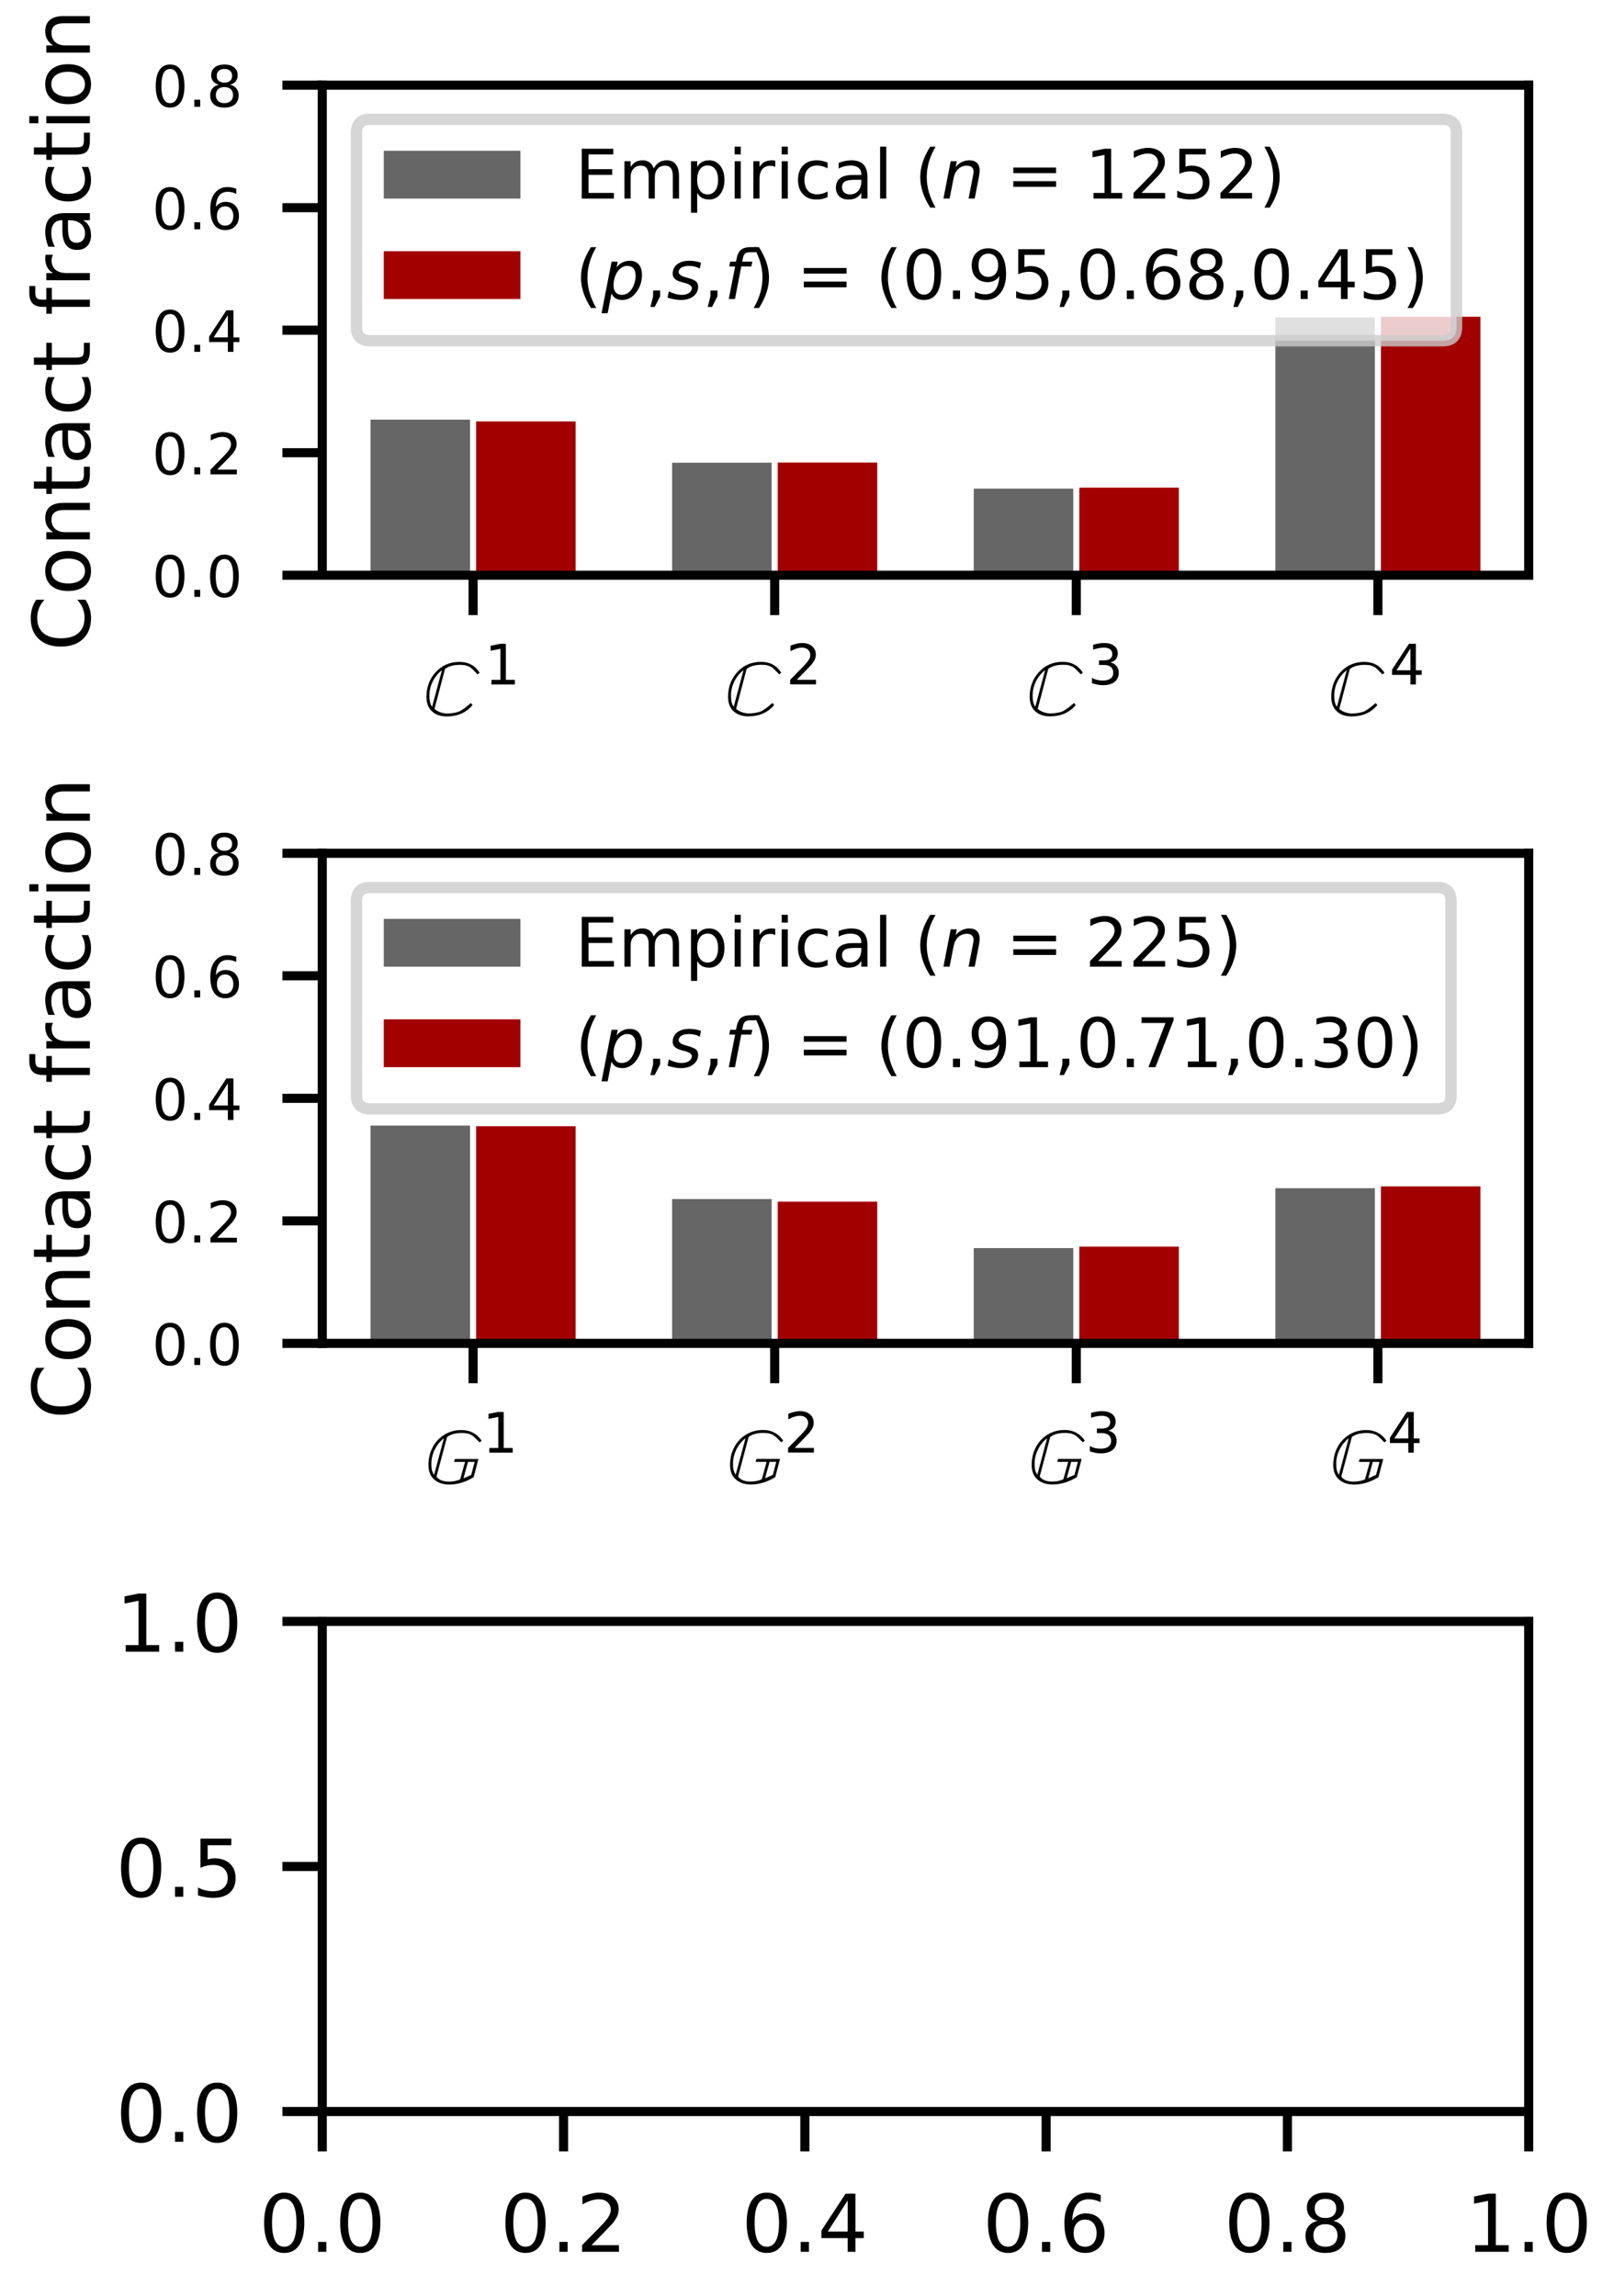 <?xml version="1.0" encoding="utf-8" standalone="no"?>
<!DOCTYPE svg PUBLIC "-//W3C//DTD SVG 1.1//EN"
  "http://www.w3.org/Graphics/SVG/1.1/DTD/svg11.dtd">
<!-- Created with matplotlib (https://matplotlib.org/) -->
<svg height="201.6pt" version="1.1" viewBox="0 0 141.732 201.6" width="141.732pt" xmlns="http://www.w3.org/2000/svg" xmlns:xlink="http://www.w3.org/1999/xlink">
 <defs>
  <style type="text/css">
*{stroke-linecap:butt;stroke-linejoin:round;}
  </style>
 </defs>
 <g id="figure_1">
  <g id="patch_1">
   <path d="M 0 201.6 
L 141.732 201.6 
L 141.732 0 
L 0 0 
z
" style="fill:#ffffff;"/>
  </g>
  <g id="axes_1">
   <g id="patch_2">
    <path d="M 28.3 50.509 
L 134.242 50.509 
L 134.242 7.477 
L 28.3 7.477 
z
" style="fill:#ffffff;"/>
   </g>
   <g id="matplotlib.axis_1">
    <g id="xtick_1">
     <g id="line2d_1">
      <defs>
       <path d="M 0 0 
L 0 3.5 
" id="m5fae16c621" style="stroke:#000000;stroke-width:0.8;"/>
      </defs>
      <g>
       <use style="stroke:#000000;stroke-width:0.8;" x="41.543" xlink:href="#m5fae16c621" y="50.509"/>
      </g>
     </g>
     <g id="text_1">
      <!-- $\mathbb{C}^1$ -->
      <defs>
       <path d="M 70.203 53 
L 67.703 50.906 
Q 66.797 51.797 64.797 53.891 
Q 62.797 56 62.047 56.703 
Q 61.297 57.406 59.688 58.797 
Q 58.094 60.203 56.938 60.641 
Q 55.797 61.094 53.938 61.797 
Q 52.094 62.5 50.047 62.703 
Q 48 62.906 45.406 62.906 
Q 33.594 62.906 26.797 57.703 
L 13.594 7.594 
Q 20.594 1.906 29.703 1.906 
Q 34 1.906 37.5 2.547 
Q 41 3.203 43.25 3.891 
Q 45.5 4.594 48.75 6.797 
Q 52 9 53.453 10.203 
Q 54.906 11.406 59.203 15 
L 61.297 12.406 
Q 49.406 -1.797 29.094 -1.797 
Q 17.297 -1.797 10.391 4.641 
Q 3.5 11.094 3.5 22.797 
Q 3.5 41.094 15.203 53.844 
Q 26.906 66.594 45 66.594 
Q 61.594 66.594 70.203 53 
z
M 10.594 10.297 
L 22.906 56.203 
Q 15.5 50.406 11.344 41.953 
Q 7.203 33.5 7.203 24.203 
Q 7.203 14.703 10.594 10.297 
z
" id="STIXGeneral-Italic-8450"/>
       <path d="M 12.406 8.297 
L 28.516 8.297 
L 28.516 63.922 
L 10.984 60.406 
L 10.984 69.391 
L 28.422 72.906 
L 38.281 72.906 
L 38.281 8.297 
L 54.391 8.297 
L 54.391 0 
L 12.406 0 
z
" id="DejaVuSans-49"/>
      </defs>
      <g transform="translate(37.203 62.828)scale(0.07 -0.07)">
       <use transform="translate(0 0.684)" xlink:href="#STIXGeneral-Italic-8450"/>
       <use transform="translate(76.333 38.966)scale(0.7)" xlink:href="#DejaVuSans-49"/>
      </g>
     </g>
    </g>
    <g id="xtick_2">
     <g id="line2d_2">
      <g>
       <use style="stroke:#000000;stroke-width:0.8;" x="68.028" xlink:href="#m5fae16c621" y="50.509"/>
      </g>
     </g>
     <g id="text_2">
      <!-- $\mathbb{C}^2$ -->
      <defs>
       <path d="M 19.188 8.297 
L 53.609 8.297 
L 53.609 0 
L 7.328 0 
L 7.328 8.297 
Q 12.938 14.109 22.625 23.891 
Q 32.328 33.688 34.812 36.531 
Q 39.547 41.844 41.422 45.531 
Q 43.312 49.219 43.312 52.781 
Q 43.312 58.594 39.234 62.25 
Q 35.156 65.922 28.609 65.922 
Q 23.969 65.922 18.812 64.312 
Q 13.672 62.703 7.812 59.422 
L 7.812 69.391 
Q 13.766 71.781 18.938 73 
Q 24.125 74.219 28.422 74.219 
Q 39.75 74.219 46.484 68.547 
Q 53.219 62.891 53.219 53.422 
Q 53.219 48.922 51.531 44.891 
Q 49.859 40.875 45.406 35.406 
Q 44.188 33.984 37.641 27.219 
Q 31.109 20.453 19.188 8.297 
z
" id="DejaVuSans-50"/>
      </defs>
      <g transform="translate(63.688 62.828)scale(0.07 -0.07)">
       <use transform="translate(0 0.766)" xlink:href="#STIXGeneral-Italic-8450"/>
       <use transform="translate(76.333 39.047)scale(0.7)" xlink:href="#DejaVuSans-50"/>
      </g>
     </g>
    </g>
    <g id="xtick_3">
     <g id="line2d_3">
      <g>
       <use style="stroke:#000000;stroke-width:0.8;" x="94.514" xlink:href="#m5fae16c621" y="50.509"/>
      </g>
     </g>
     <g id="text_3">
      <!-- $\mathbb{C}^3$ -->
      <defs>
       <path d="M 40.578 39.312 
Q 47.656 37.797 51.625 33 
Q 55.609 28.219 55.609 21.188 
Q 55.609 10.406 48.188 4.484 
Q 40.766 -1.422 27.094 -1.422 
Q 22.516 -1.422 17.656 -0.516 
Q 12.797 0.391 7.625 2.203 
L 7.625 11.719 
Q 11.719 9.328 16.594 8.109 
Q 21.484 6.891 26.812 6.891 
Q 36.078 6.891 40.938 10.547 
Q 45.797 14.203 45.797 21.188 
Q 45.797 27.641 41.281 31.266 
Q 36.766 34.906 28.719 34.906 
L 20.219 34.906 
L 20.219 43.016 
L 29.109 43.016 
Q 36.375 43.016 40.234 45.922 
Q 44.094 48.828 44.094 54.297 
Q 44.094 59.906 40.109 62.906 
Q 36.141 65.922 28.719 65.922 
Q 24.656 65.922 20.016 65.031 
Q 15.375 64.156 9.812 62.312 
L 9.812 71.094 
Q 15.438 72.656 20.344 73.438 
Q 25.25 74.219 29.594 74.219 
Q 40.828 74.219 47.359 69.109 
Q 53.906 64.016 53.906 55.328 
Q 53.906 49.266 50.438 45.094 
Q 46.969 40.922 40.578 39.312 
z
" id="DejaVuSans-51"/>
      </defs>
      <g transform="translate(90.174 62.828)scale(0.07 -0.07)">
       <use transform="translate(0 0.766)" xlink:href="#STIXGeneral-Italic-8450"/>
       <use transform="translate(76.333 39.047)scale(0.7)" xlink:href="#DejaVuSans-51"/>
      </g>
     </g>
    </g>
    <g id="xtick_4">
     <g id="line2d_4">
      <g>
       <use style="stroke:#000000;stroke-width:0.8;" x="120.999" xlink:href="#m5fae16c621" y="50.509"/>
      </g>
     </g>
     <g id="text_4">
      <!-- $\mathbb{C}^4$ -->
      <defs>
       <path d="M 37.797 64.312 
L 12.891 25.391 
L 37.797 25.391 
z
M 35.203 72.906 
L 47.609 72.906 
L 47.609 25.391 
L 58.016 25.391 
L 58.016 17.188 
L 47.609 17.188 
L 47.609 0 
L 37.797 0 
L 37.797 17.188 
L 4.891 17.188 
L 4.891 26.703 
z
" id="DejaVuSans-52"/>
      </defs>
      <g transform="translate(116.659 62.828)scale(0.07 -0.07)">
       <use transform="translate(0 0.684)" xlink:href="#STIXGeneral-Italic-8450"/>
       <use transform="translate(76.333 38.966)scale(0.7)" xlink:href="#DejaVuSans-52"/>
      </g>
     </g>
    </g>
   </g>
   <g id="matplotlib.axis_2">
    <g id="ytick_1">
     <g id="line2d_5">
      <defs>
       <path d="M 0 0 
L -3.5 0 
" id="mfb6596d9f8" style="stroke:#000000;stroke-width:0.8;"/>
      </defs>
      <g>
       <use style="stroke:#000000;stroke-width:0.8;" x="28.3" xlink:href="#mfb6596d9f8" y="50.509"/>
      </g>
     </g>
     <g id="text_5">
      <!-- 0.0 -->
      <defs>
       <path d="M 31.781 66.406 
Q 24.172 66.406 20.328 58.906 
Q 16.5 51.422 16.5 36.375 
Q 16.5 21.391 20.328 13.891 
Q 24.172 6.391 31.781 6.391 
Q 39.453 6.391 43.281 13.891 
Q 47.125 21.391 47.125 36.375 
Q 47.125 51.422 43.281 58.906 
Q 39.453 66.406 31.781 66.406 
z
M 31.781 74.219 
Q 44.047 74.219 50.516 64.516 
Q 56.984 54.828 56.984 36.375 
Q 56.984 17.969 50.516 8.266 
Q 44.047 -1.422 31.781 -1.422 
Q 19.531 -1.422 13.062 8.266 
Q 6.594 17.969 6.594 36.375 
Q 6.594 54.828 13.062 64.516 
Q 19.531 74.219 31.781 74.219 
z
" id="DejaVuSans-48"/>
       <path d="M 10.688 12.406 
L 21 12.406 
L 21 0 
L 10.688 0 
z
" id="DejaVuSans-46"/>
      </defs>
      <g transform="translate(13.348 52.409)scale(0.05 -0.05)">
       <use xlink:href="#DejaVuSans-48"/>
       <use x="63.623" xlink:href="#DejaVuSans-46"/>
       <use x="95.41" xlink:href="#DejaVuSans-48"/>
      </g>
     </g>
    </g>
    <g id="ytick_2">
     <g id="line2d_6">
      <g>
       <use style="stroke:#000000;stroke-width:0.8;" x="28.3" xlink:href="#mfb6596d9f8" y="39.751"/>
      </g>
     </g>
     <g id="text_6">
      <!-- 0.2 -->
      <g transform="translate(13.348 41.651)scale(0.05 -0.05)">
       <use xlink:href="#DejaVuSans-48"/>
       <use x="63.623" xlink:href="#DejaVuSans-46"/>
       <use x="95.41" xlink:href="#DejaVuSans-50"/>
      </g>
     </g>
    </g>
    <g id="ytick_3">
     <g id="line2d_7">
      <g>
       <use style="stroke:#000000;stroke-width:0.8;" x="28.3" xlink:href="#mfb6596d9f8" y="28.993"/>
      </g>
     </g>
     <g id="text_7">
      <!-- 0.4 -->
      <g transform="translate(13.348 30.893)scale(0.05 -0.05)">
       <use xlink:href="#DejaVuSans-48"/>
       <use x="63.623" xlink:href="#DejaVuSans-46"/>
       <use x="95.41" xlink:href="#DejaVuSans-52"/>
      </g>
     </g>
    </g>
    <g id="ytick_4">
     <g id="line2d_8">
      <g>
       <use style="stroke:#000000;stroke-width:0.8;" x="28.3" xlink:href="#mfb6596d9f8" y="18.235"/>
      </g>
     </g>
     <g id="text_8">
      <!-- 0.6 -->
      <defs>
       <path d="M 33.016 40.375 
Q 26.375 40.375 22.484 35.828 
Q 18.609 31.297 18.609 23.391 
Q 18.609 15.531 22.484 10.953 
Q 26.375 6.391 33.016 6.391 
Q 39.656 6.391 43.531 10.953 
Q 47.406 15.531 47.406 23.391 
Q 47.406 31.297 43.531 35.828 
Q 39.656 40.375 33.016 40.375 
z
M 52.594 71.297 
L 52.594 62.312 
Q 48.875 64.062 45.094 64.984 
Q 41.312 65.922 37.594 65.922 
Q 27.828 65.922 22.672 59.328 
Q 17.531 52.734 16.797 39.406 
Q 19.672 43.656 24.016 45.922 
Q 28.375 48.188 33.594 48.188 
Q 44.578 48.188 50.953 41.516 
Q 57.328 34.859 57.328 23.391 
Q 57.328 12.156 50.688 5.359 
Q 44.047 -1.422 33.016 -1.422 
Q 20.359 -1.422 13.672 8.266 
Q 6.984 17.969 6.984 36.375 
Q 6.984 53.656 15.188 63.938 
Q 23.391 74.219 37.203 74.219 
Q 40.922 74.219 44.703 73.484 
Q 48.484 72.75 52.594 71.297 
z
" id="DejaVuSans-54"/>
      </defs>
      <g transform="translate(13.348 20.135)scale(0.05 -0.05)">
       <use xlink:href="#DejaVuSans-48"/>
       <use x="63.623" xlink:href="#DejaVuSans-46"/>
       <use x="95.41" xlink:href="#DejaVuSans-54"/>
      </g>
     </g>
    </g>
    <g id="ytick_5">
     <g id="line2d_9">
      <g>
       <use style="stroke:#000000;stroke-width:0.8;" x="28.3" xlink:href="#mfb6596d9f8" y="7.477"/>
      </g>
     </g>
     <g id="text_9">
      <!-- 0.8 -->
      <defs>
       <path d="M 31.781 34.625 
Q 24.75 34.625 20.719 30.859 
Q 16.703 27.094 16.703 20.516 
Q 16.703 13.922 20.719 10.156 
Q 24.75 6.391 31.781 6.391 
Q 38.812 6.391 42.859 10.172 
Q 46.922 13.969 46.922 20.516 
Q 46.922 27.094 42.891 30.859 
Q 38.875 34.625 31.781 34.625 
z
M 21.922 38.812 
Q 15.578 40.375 12.031 44.719 
Q 8.5 49.078 8.5 55.328 
Q 8.5 64.062 14.719 69.141 
Q 20.953 74.219 31.781 74.219 
Q 42.672 74.219 48.875 69.141 
Q 55.078 64.062 55.078 55.328 
Q 55.078 49.078 51.531 44.719 
Q 48 40.375 41.703 38.812 
Q 48.828 37.156 52.797 32.312 
Q 56.781 27.484 56.781 20.516 
Q 56.781 9.906 50.312 4.234 
Q 43.844 -1.422 31.781 -1.422 
Q 19.734 -1.422 13.25 4.234 
Q 6.781 9.906 6.781 20.516 
Q 6.781 27.484 10.781 32.312 
Q 14.797 37.156 21.922 38.812 
z
M 18.312 54.391 
Q 18.312 48.734 21.844 45.562 
Q 25.391 42.391 31.781 42.391 
Q 38.141 42.391 41.719 45.562 
Q 45.312 48.734 45.312 54.391 
Q 45.312 60.062 41.719 63.234 
Q 38.141 66.406 31.781 66.406 
Q 25.391 66.406 21.844 63.234 
Q 18.312 60.062 18.312 54.391 
z
" id="DejaVuSans-56"/>
      </defs>
      <g transform="translate(13.348 9.376)scale(0.05 -0.05)">
       <use xlink:href="#DejaVuSans-48"/>
       <use x="63.623" xlink:href="#DejaVuSans-46"/>
       <use x="95.41" xlink:href="#DejaVuSans-56"/>
      </g>
     </g>
    </g>
    <g id="text_10">
     <!-- Contact fraction -->
     <defs>
      <path d="M 64.406 67.281 
L 64.406 56.891 
Q 59.422 61.531 53.781 63.812 
Q 48.141 66.109 41.797 66.109 
Q 29.297 66.109 22.656 58.469 
Q 16.016 50.828 16.016 36.375 
Q 16.016 21.969 22.656 14.328 
Q 29.297 6.688 41.797 6.688 
Q 48.141 6.688 53.781 8.984 
Q 59.422 11.281 64.406 15.922 
L 64.406 5.609 
Q 59.234 2.094 53.438 0.328 
Q 47.656 -1.422 41.219 -1.422 
Q 24.656 -1.422 15.125 8.703 
Q 5.609 18.844 5.609 36.375 
Q 5.609 53.953 15.125 64.078 
Q 24.656 74.219 41.219 74.219 
Q 47.75 74.219 53.531 72.484 
Q 59.328 70.75 64.406 67.281 
z
" id="DejaVuSans-67"/>
      <path d="M 30.609 48.391 
Q 23.391 48.391 19.188 42.75 
Q 14.984 37.109 14.984 27.297 
Q 14.984 17.484 19.156 11.844 
Q 23.344 6.203 30.609 6.203 
Q 37.797 6.203 41.984 11.859 
Q 46.188 17.531 46.188 27.297 
Q 46.188 37.016 41.984 42.703 
Q 37.797 48.391 30.609 48.391 
z
M 30.609 56 
Q 42.328 56 49.016 48.375 
Q 55.719 40.766 55.719 27.297 
Q 55.719 13.875 49.016 6.219 
Q 42.328 -1.422 30.609 -1.422 
Q 18.844 -1.422 12.172 6.219 
Q 5.516 13.875 5.516 27.297 
Q 5.516 40.766 12.172 48.375 
Q 18.844 56 30.609 56 
z
" id="DejaVuSans-111"/>
      <path d="M 54.891 33.016 
L 54.891 0 
L 45.906 0 
L 45.906 32.719 
Q 45.906 40.484 42.875 44.328 
Q 39.844 48.188 33.797 48.188 
Q 26.516 48.188 22.312 43.547 
Q 18.109 38.922 18.109 30.906 
L 18.109 0 
L 9.078 0 
L 9.078 54.688 
L 18.109 54.688 
L 18.109 46.188 
Q 21.344 51.125 25.703 53.562 
Q 30.078 56 35.797 56 
Q 45.219 56 50.047 50.172 
Q 54.891 44.344 54.891 33.016 
z
" id="DejaVuSans-110"/>
      <path d="M 18.312 70.219 
L 18.312 54.688 
L 36.812 54.688 
L 36.812 47.703 
L 18.312 47.703 
L 18.312 18.016 
Q 18.312 11.328 20.141 9.422 
Q 21.969 7.516 27.594 7.516 
L 36.812 7.516 
L 36.812 0 
L 27.594 0 
Q 17.188 0 13.234 3.875 
Q 9.281 7.766 9.281 18.016 
L 9.281 47.703 
L 2.688 47.703 
L 2.688 54.688 
L 9.281 54.688 
L 9.281 70.219 
z
" id="DejaVuSans-116"/>
      <path d="M 34.281 27.484 
Q 23.391 27.484 19.188 25 
Q 14.984 22.516 14.984 16.5 
Q 14.984 11.719 18.141 8.906 
Q 21.297 6.109 26.703 6.109 
Q 34.188 6.109 38.703 11.406 
Q 43.219 16.703 43.219 25.484 
L 43.219 27.484 
z
M 52.203 31.203 
L 52.203 0 
L 43.219 0 
L 43.219 8.297 
Q 40.141 3.328 35.547 0.953 
Q 30.953 -1.422 24.312 -1.422 
Q 15.922 -1.422 10.953 3.297 
Q 6 8.016 6 15.922 
Q 6 25.141 12.172 29.828 
Q 18.359 34.516 30.609 34.516 
L 43.219 34.516 
L 43.219 35.406 
Q 43.219 41.609 39.141 45 
Q 35.062 48.391 27.688 48.391 
Q 23 48.391 18.547 47.266 
Q 14.109 46.141 10.016 43.891 
L 10.016 52.203 
Q 14.938 54.109 19.578 55.047 
Q 24.219 56 28.609 56 
Q 40.484 56 46.344 49.844 
Q 52.203 43.703 52.203 31.203 
z
" id="DejaVuSans-97"/>
      <path d="M 48.781 52.594 
L 48.781 44.188 
Q 44.969 46.297 41.141 47.344 
Q 37.312 48.391 33.406 48.391 
Q 24.656 48.391 19.812 42.844 
Q 14.984 37.312 14.984 27.297 
Q 14.984 17.281 19.812 11.734 
Q 24.656 6.203 33.406 6.203 
Q 37.312 6.203 41.141 7.25 
Q 44.969 8.297 48.781 10.406 
L 48.781 2.094 
Q 45.016 0.344 40.984 -0.531 
Q 36.969 -1.422 32.422 -1.422 
Q 20.062 -1.422 12.781 6.344 
Q 5.516 14.109 5.516 27.297 
Q 5.516 40.672 12.859 48.328 
Q 20.219 56 33.016 56 
Q 37.156 56 41.109 55.141 
Q 45.062 54.297 48.781 52.594 
z
" id="DejaVuSans-99"/>
      <path id="DejaVuSans-32"/>
      <path d="M 37.109 75.984 
L 37.109 68.5 
L 28.516 68.5 
Q 23.688 68.5 21.797 66.547 
Q 19.922 64.594 19.922 59.516 
L 19.922 54.688 
L 34.719 54.688 
L 34.719 47.703 
L 19.922 47.703 
L 19.922 0 
L 10.891 0 
L 10.891 47.703 
L 2.297 47.703 
L 2.297 54.688 
L 10.891 54.688 
L 10.891 58.5 
Q 10.891 67.625 15.141 71.797 
Q 19.391 75.984 28.609 75.984 
z
" id="DejaVuSans-102"/>
      <path d="M 41.109 46.297 
Q 39.594 47.172 37.812 47.578 
Q 36.031 48 33.891 48 
Q 26.266 48 22.188 43.047 
Q 18.109 38.094 18.109 28.812 
L 18.109 0 
L 9.078 0 
L 9.078 54.688 
L 18.109 54.688 
L 18.109 46.188 
Q 20.953 51.172 25.484 53.578 
Q 30.031 56 36.531 56 
Q 37.453 56 38.578 55.875 
Q 39.703 55.766 41.062 55.516 
z
" id="DejaVuSans-114"/>
      <path d="M 9.422 54.688 
L 18.406 54.688 
L 18.406 0 
L 9.422 0 
z
M 9.422 75.984 
L 18.406 75.984 
L 18.406 64.594 
L 9.422 64.594 
z
" id="DejaVuSans-105"/>
     </defs>
     <g transform="translate(7.893 57.167)rotate(-90)scale(0.07 -0.07)">
      <use xlink:href="#DejaVuSans-67"/>
      <use x="69.824" xlink:href="#DejaVuSans-111"/>
      <use x="131.006" xlink:href="#DejaVuSans-110"/>
      <use x="194.385" xlink:href="#DejaVuSans-116"/>
      <use x="233.594" xlink:href="#DejaVuSans-97"/>
      <use x="294.873" xlink:href="#DejaVuSans-99"/>
      <use x="349.854" xlink:href="#DejaVuSans-116"/>
      <use x="389.062" xlink:href="#DejaVuSans-32"/>
      <use x="420.85" xlink:href="#DejaVuSans-102"/>
      <use x="456.055" xlink:href="#DejaVuSans-114"/>
      <use x="497.168" xlink:href="#DejaVuSans-97"/>
      <use x="558.447" xlink:href="#DejaVuSans-99"/>
      <use x="613.428" xlink:href="#DejaVuSans-116"/>
      <use x="652.637" xlink:href="#DejaVuSans-105"/>
      <use x="680.42" xlink:href="#DejaVuSans-111"/>
      <use x="741.602" xlink:href="#DejaVuSans-110"/>
     </g>
    </g>
   </g>
   <g id="patch_3">
    <path clip-path="url(#p9fdae0ebe8)" d="M 32.538 50.509 
L 41.278 50.509 
L 41.278 36.847 
L 32.538 36.847 
z
" style="fill:#666666;"/>
   </g>
   <g id="patch_4">
    <path clip-path="url(#p9fdae0ebe8)" d="M 59.023 50.509 
L 67.763 50.509 
L 67.763 40.628 
L 59.023 40.628 
z
" style="fill:#666666;"/>
   </g>
   <g id="patch_5">
    <path clip-path="url(#p9fdae0ebe8)" d="M 85.509 50.509 
L 94.249 50.509 
L 94.249 42.905 
L 85.509 42.905 
z
" style="fill:#666666;"/>
   </g>
   <g id="patch_6">
    <path clip-path="url(#p9fdae0ebe8)" d="M 111.994 50.509 
L 120.734 50.509 
L 120.734 27.867 
L 111.994 27.867 
z
" style="fill:#666666;"/>
   </g>
   <g id="patch_7">
    <path clip-path="url(#p9fdae0ebe8)" d="M 41.808 50.509 
L 50.548 50.509 
L 50.548 37.002 
L 41.808 37.002 
z
" style="fill:#a20000;"/>
   </g>
   <g id="patch_8">
    <path clip-path="url(#p9fdae0ebe8)" d="M 68.293 50.509 
L 77.033 50.509 
L 77.033 40.613 
L 68.293 40.613 
z
" style="fill:#a20000;"/>
   </g>
   <g id="patch_9">
    <path clip-path="url(#p9fdae0ebe8)" d="M 94.779 50.509 
L 103.519 50.509 
L 103.519 42.817 
L 94.779 42.817 
z
" style="fill:#a20000;"/>
   </g>
   <g id="patch_10">
    <path clip-path="url(#p9fdae0ebe8)" d="M 121.264 50.509 
L 130.004 50.509 
L 130.004 27.814 
L 121.264 27.814 
z
" style="fill:#a20000;"/>
   </g>
   <g id="patch_11">
    <path d="M 28.3 50.509 
L 28.3 7.477 
" style="fill:none;stroke:#000000;stroke-linecap:square;stroke-linejoin:miter;stroke-width:0.8;"/>
   </g>
   <g id="patch_12">
    <path d="M 134.242 50.509 
L 134.242 7.477 
" style="fill:none;stroke:#000000;stroke-linecap:square;stroke-linejoin:miter;stroke-width:0.8;"/>
   </g>
   <g id="patch_13">
    <path d="M 28.3 50.509 
L 134.242 50.509 
" style="fill:none;stroke:#000000;stroke-linecap:square;stroke-linejoin:miter;stroke-width:0.8;"/>
   </g>
   <g id="patch_14">
    <path d="M 28.3 7.477 
L 134.242 7.477 
" style="fill:none;stroke:#000000;stroke-linecap:square;stroke-linejoin:miter;stroke-width:0.8;"/>
   </g>
   <g id="legend_1">
    <g id="patch_15">
     <path d="M 32.5 29.917 
L 126.7 29.917 
Q 127.9 29.917 127.9 28.717 
L 127.9 11.677 
Q 127.9 10.477 126.7 10.477 
L 32.5 10.477 
Q 31.3 10.477 31.3 11.677 
L 31.3 28.717 
Q 31.3 29.917 32.5 29.917 
z
" style="fill:#ffffff;opacity:0.8;stroke:#cccccc;stroke-linejoin:miter;"/>
    </g>
    <g id="patch_16">
     <path d="M 33.7 17.437 
L 45.7 17.437 
L 45.7 13.237 
L 33.7 13.237 
z
" style="fill:#666666;"/>
    </g>
    <g id="text_11">
     <!-- Empirical ($n$ = 1252) -->
     <defs>
      <path d="M 9.812 72.906 
L 55.906 72.906 
L 55.906 64.594 
L 19.672 64.594 
L 19.672 43.016 
L 54.391 43.016 
L 54.391 34.719 
L 19.672 34.719 
L 19.672 8.297 
L 56.781 8.297 
L 56.781 0 
L 9.812 0 
z
" id="DejaVuSans-69"/>
      <path d="M 52 44.188 
Q 55.375 50.25 60.062 53.125 
Q 64.75 56 71.094 56 
Q 79.641 56 84.281 50.016 
Q 88.922 44.047 88.922 33.016 
L 88.922 0 
L 79.891 0 
L 79.891 32.719 
Q 79.891 40.578 77.094 44.375 
Q 74.312 48.188 68.609 48.188 
Q 61.625 48.188 57.562 43.547 
Q 53.516 38.922 53.516 30.906 
L 53.516 0 
L 44.484 0 
L 44.484 32.719 
Q 44.484 40.625 41.703 44.406 
Q 38.922 48.188 33.109 48.188 
Q 26.219 48.188 22.156 43.531 
Q 18.109 38.875 18.109 30.906 
L 18.109 0 
L 9.078 0 
L 9.078 54.688 
L 18.109 54.688 
L 18.109 46.188 
Q 21.188 51.219 25.484 53.609 
Q 29.781 56 35.688 56 
Q 41.656 56 45.828 52.969 
Q 50 49.953 52 44.188 
z
" id="DejaVuSans-109"/>
      <path d="M 18.109 8.203 
L 18.109 -20.797 
L 9.078 -20.797 
L 9.078 54.688 
L 18.109 54.688 
L 18.109 46.391 
Q 20.953 51.266 25.266 53.625 
Q 29.594 56 35.594 56 
Q 45.562 56 51.781 48.094 
Q 58.016 40.188 58.016 27.297 
Q 58.016 14.406 51.781 6.484 
Q 45.562 -1.422 35.594 -1.422 
Q 29.594 -1.422 25.266 0.953 
Q 20.953 3.328 18.109 8.203 
z
M 48.688 27.297 
Q 48.688 37.203 44.609 42.844 
Q 40.531 48.484 33.406 48.484 
Q 26.266 48.484 22.188 42.844 
Q 18.109 37.203 18.109 27.297 
Q 18.109 17.391 22.188 11.75 
Q 26.266 6.109 33.406 6.109 
Q 40.531 6.109 44.609 11.75 
Q 48.688 17.391 48.688 27.297 
z
" id="DejaVuSans-112"/>
      <path d="M 9.422 75.984 
L 18.406 75.984 
L 18.406 0 
L 9.422 0 
z
" id="DejaVuSans-108"/>
      <path d="M 31 75.875 
Q 24.469 64.656 21.281 53.656 
Q 18.109 42.672 18.109 31.391 
Q 18.109 20.125 21.312 9.062 
Q 24.516 -2 31 -13.188 
L 23.188 -13.188 
Q 15.875 -1.703 12.234 9.375 
Q 8.594 20.453 8.594 31.391 
Q 8.594 42.281 12.203 53.312 
Q 15.828 64.359 23.188 75.875 
z
" id="DejaVuSans-40"/>
      <path d="M 55.719 33.016 
L 49.312 0 
L 40.281 0 
L 46.688 32.672 
Q 47.125 34.969 47.359 36.719 
Q 47.609 38.484 47.609 39.5 
Q 47.609 43.609 45.016 45.891 
Q 42.438 48.188 37.797 48.188 
Q 30.562 48.188 25.344 43.375 
Q 20.125 38.578 18.5 30.328 
L 12.5 0 
L 3.516 0 
L 14.109 54.688 
L 23.094 54.688 
L 21.297 46.094 
Q 25.047 50.828 30.312 53.406 
Q 35.594 56 41.406 56 
Q 48.641 56 52.609 52.094 
Q 56.594 48.188 56.594 41.109 
Q 56.594 39.359 56.375 37.359 
Q 56.156 35.359 55.719 33.016 
z
" id="DejaVuSans-Oblique-110"/>
      <path d="M 10.594 45.406 
L 73.188 45.406 
L 73.188 37.203 
L 10.594 37.203 
z
M 10.594 25.484 
L 73.188 25.484 
L 73.188 17.188 
L 10.594 17.188 
z
" id="DejaVuSans-61"/>
      <path d="M 10.797 72.906 
L 49.516 72.906 
L 49.516 64.594 
L 19.828 64.594 
L 19.828 46.734 
Q 21.969 47.469 24.109 47.828 
Q 26.266 48.188 28.422 48.188 
Q 40.625 48.188 47.75 41.5 
Q 54.891 34.812 54.891 23.391 
Q 54.891 11.625 47.562 5.094 
Q 40.234 -1.422 26.906 -1.422 
Q 22.312 -1.422 17.547 -0.641 
Q 12.797 0.141 7.719 1.703 
L 7.719 11.625 
Q 12.109 9.234 16.797 8.062 
Q 21.484 6.891 26.703 6.891 
Q 35.156 6.891 40.078 11.328 
Q 45.016 15.766 45.016 23.391 
Q 45.016 31 40.078 35.438 
Q 35.156 39.891 26.703 39.891 
Q 22.75 39.891 18.812 39.016 
Q 14.891 38.141 10.797 36.281 
z
" id="DejaVuSans-53"/>
      <path d="M 8.016 75.875 
L 15.828 75.875 
Q 23.141 64.359 26.781 53.312 
Q 30.422 42.281 30.422 31.391 
Q 30.422 20.453 26.781 9.375 
Q 23.141 -1.703 15.828 -13.188 
L 8.016 -13.188 
Q 14.5 -2 17.703 9.062 
Q 20.906 20.125 20.906 31.391 
Q 20.906 42.672 17.703 53.656 
Q 14.5 64.656 8.016 75.875 
z
" id="DejaVuSans-41"/>
     </defs>
     <g transform="translate(50.5 17.437)scale(0.06 -0.06)">
      <use transform="translate(0 0.016)" xlink:href="#DejaVuSans-69"/>
      <use transform="translate(63.184 0.016)" xlink:href="#DejaVuSans-109"/>
      <use transform="translate(160.596 0.016)" xlink:href="#DejaVuSans-112"/>
      <use transform="translate(224.072 0.016)" xlink:href="#DejaVuSans-105"/>
      <use transform="translate(251.855 0.016)" xlink:href="#DejaVuSans-114"/>
      <use transform="translate(292.969 0.016)" xlink:href="#DejaVuSans-105"/>
      <use transform="translate(320.752 0.016)" xlink:href="#DejaVuSans-99"/>
      <use transform="translate(375.732 0.016)" xlink:href="#DejaVuSans-97"/>
      <use transform="translate(437.012 0.016)" xlink:href="#DejaVuSans-108"/>
      <use transform="translate(464.795 0.016)" xlink:href="#DejaVuSans-32"/>
      <use transform="translate(496.582 0.016)" xlink:href="#DejaVuSans-40"/>
      <use transform="translate(535.596 0.016)" xlink:href="#DejaVuSans-Oblique-110"/>
      <use transform="translate(598.975 0.016)" xlink:href="#DejaVuSans-32"/>
      <use transform="translate(630.762 0.016)" xlink:href="#DejaVuSans-61"/>
      <use transform="translate(714.551 0.016)" xlink:href="#DejaVuSans-32"/>
      <use transform="translate(746.338 0.016)" xlink:href="#DejaVuSans-49"/>
      <use transform="translate(809.961 0.016)" xlink:href="#DejaVuSans-50"/>
      <use transform="translate(873.584 0.016)" xlink:href="#DejaVuSans-53"/>
      <use transform="translate(937.207 0.016)" xlink:href="#DejaVuSans-50"/>
      <use transform="translate(1000.83 0.016)" xlink:href="#DejaVuSans-41"/>
     </g>
    </g>
    <g id="patch_17">
     <path d="M 33.7 26.257 
L 45.7 26.257 
L 45.7 22.057 
L 33.7 22.057 
z
" style="fill:#a20000;"/>
    </g>
    <g id="text_12">
     <!-- ($p$,$s$,$f$) = (0.95,0.68,0.45) -->
     <defs>
      <path d="M 49.609 33.688 
Q 49.609 40.875 46.484 44.672 
Q 43.359 48.484 37.5 48.484 
Q 33.5 48.484 29.859 46.438 
Q 26.219 44.391 23.391 40.484 
Q 20.609 36.625 18.938 31.156 
Q 17.281 25.688 17.281 20.312 
Q 17.281 13.484 20.406 9.797 
Q 23.531 6.109 29.297 6.109 
Q 33.547 6.109 37.188 8.109 
Q 40.828 10.109 43.406 13.922 
Q 46.188 17.922 47.891 23.344 
Q 49.609 28.766 49.609 33.688 
z
M 21.781 46.391 
Q 25.391 51.125 30.297 53.562 
Q 35.203 56 41.219 56 
Q 49.609 56 54.25 50.5 
Q 58.891 45.016 58.891 35.109 
Q 58.891 27 56 19.656 
Q 53.125 12.312 47.703 6.5 
Q 44.094 2.641 39.547 0.609 
Q 35.016 -1.422 29.984 -1.422 
Q 24.172 -1.422 20.219 1 
Q 16.266 3.422 14.312 8.203 
L 8.688 -20.797 
L -0.297 -20.797 
L 14.406 54.688 
L 23.391 54.688 
z
" id="DejaVuSans-Oblique-112"/>
      <path d="M 11.719 12.406 
L 22.016 12.406 
L 22.016 4 
L 14.016 -11.625 
L 7.719 -11.625 
L 11.719 4 
z
" id="DejaVuSans-44"/>
      <path d="M 50 53.078 
L 48.297 44.578 
Q 44.734 46.531 40.766 47.5 
Q 36.812 48.484 32.625 48.484 
Q 25.531 48.484 21.453 46.062 
Q 17.391 43.656 17.391 39.5 
Q 17.391 34.672 26.859 32.078 
Q 27.594 31.891 27.938 31.781 
L 30.812 30.906 
Q 39.797 28.422 42.797 25.688 
Q 45.797 22.953 45.797 18.219 
Q 45.797 9.516 38.891 4.047 
Q 31.984 -1.422 20.797 -1.422 
Q 16.453 -1.422 11.672 -0.578 
Q 6.891 0.25 1.125 2 
L 2.875 11.281 
Q 7.812 8.734 12.594 7.422 
Q 17.391 6.109 21.781 6.109 
Q 28.375 6.109 32.5 8.938 
Q 36.625 11.766 36.625 16.109 
Q 36.625 20.797 25.781 23.688 
L 24.859 23.922 
L 21.781 24.703 
Q 14.938 26.516 11.766 29.469 
Q 8.594 32.422 8.594 37.016 
Q 8.594 45.75 15.156 50.875 
Q 21.734 56 33.016 56 
Q 37.453 56 41.672 55.266 
Q 45.906 54.547 50 53.078 
z
" id="DejaVuSans-Oblique-115"/>
      <path d="M 47.797 75.984 
L 46.391 68.5 
L 37.797 68.5 
Q 32.906 68.5 30.688 66.578 
Q 28.469 64.656 27.391 59.516 
L 26.422 54.688 
L 41.219 54.688 
L 39.891 47.703 
L 25.094 47.703 
L 15.828 0 
L 6.781 0 
L 16.109 47.703 
L 7.516 47.703 
L 8.797 54.688 
L 17.391 54.688 
L 18.109 58.5 
Q 19.969 68.172 24.625 72.078 
Q 29.297 75.984 39.312 75.984 
z
" id="DejaVuSans-Oblique-102"/>
      <path d="M 10.984 1.516 
L 10.984 10.5 
Q 14.703 8.734 18.5 7.812 
Q 22.312 6.891 25.984 6.891 
Q 35.75 6.891 40.891 13.453 
Q 46.047 20.016 46.781 33.406 
Q 43.953 29.203 39.594 26.953 
Q 35.25 24.703 29.984 24.703 
Q 19.047 24.703 12.672 31.312 
Q 6.297 37.938 6.297 49.422 
Q 6.297 60.641 12.938 67.422 
Q 19.578 74.219 30.609 74.219 
Q 43.266 74.219 49.922 64.516 
Q 56.594 54.828 56.594 36.375 
Q 56.594 19.141 48.406 8.859 
Q 40.234 -1.422 26.422 -1.422 
Q 22.703 -1.422 18.891 -0.688 
Q 15.094 0.047 10.984 1.516 
z
M 30.609 32.422 
Q 37.25 32.422 41.125 36.953 
Q 45.016 41.5 45.016 49.422 
Q 45.016 57.281 41.125 61.844 
Q 37.25 66.406 30.609 66.406 
Q 23.969 66.406 20.094 61.844 
Q 16.219 57.281 16.219 49.422 
Q 16.219 41.5 20.094 36.953 
Q 23.969 32.422 30.609 32.422 
z
" id="DejaVuSans-57"/>
     </defs>
     <g transform="translate(50.5 26.257)scale(0.06 -0.06)">
      <use transform="translate(0 0.016)" xlink:href="#DejaVuSans-40"/>
      <use transform="translate(39.014 0.016)" xlink:href="#DejaVuSans-Oblique-112"/>
      <use transform="translate(102.49 0.016)" xlink:href="#DejaVuSans-44"/>
      <use transform="translate(134.277 0.016)" xlink:href="#DejaVuSans-Oblique-115"/>
      <use transform="translate(186.377 0.016)" xlink:href="#DejaVuSans-44"/>
      <use transform="translate(218.164 0.016)" xlink:href="#DejaVuSans-Oblique-102"/>
      <use transform="translate(253.369 0.016)" xlink:href="#DejaVuSans-41"/>
      <use transform="translate(292.383 0.016)" xlink:href="#DejaVuSans-32"/>
      <use transform="translate(324.17 0.016)" xlink:href="#DejaVuSans-61"/>
      <use transform="translate(407.959 0.016)" xlink:href="#DejaVuSans-32"/>
      <use transform="translate(439.746 0.016)" xlink:href="#DejaVuSans-40"/>
      <use transform="translate(478.76 0.016)" xlink:href="#DejaVuSans-48"/>
      <use transform="translate(542.383 0.016)" xlink:href="#DejaVuSans-46"/>
      <use transform="translate(574.17 0.016)" xlink:href="#DejaVuSans-57"/>
      <use transform="translate(637.793 0.016)" xlink:href="#DejaVuSans-53"/>
      <use transform="translate(701.416 0.016)" xlink:href="#DejaVuSans-44"/>
      <use transform="translate(733.203 0.016)" xlink:href="#DejaVuSans-48"/>
      <use transform="translate(796.826 0.016)" xlink:href="#DejaVuSans-46"/>
      <use transform="translate(828.613 0.016)" xlink:href="#DejaVuSans-54"/>
      <use transform="translate(892.236 0.016)" xlink:href="#DejaVuSans-56"/>
      <use transform="translate(955.859 0.016)" xlink:href="#DejaVuSans-44"/>
      <use transform="translate(987.646 0.016)" xlink:href="#DejaVuSans-48"/>
      <use transform="translate(1051.27 0.016)" xlink:href="#DejaVuSans-46"/>
      <use transform="translate(1083.057 0.016)" xlink:href="#DejaVuSans-52"/>
      <use transform="translate(1146.68 0.016)" xlink:href="#DejaVuSans-53"/>
      <use transform="translate(1210.303 0.016)" xlink:href="#DejaVuSans-41"/>
     </g>
    </g>
   </g>
  </g>
  <g id="axes_2">
   <g id="patch_18">
    <path d="M 28.3 117.955 
L 134.242 117.955 
L 134.242 74.922 
L 28.3 74.922 
z
" style="fill:#ffffff;"/>
   </g>
   <g id="matplotlib.axis_3">
    <g id="xtick_5">
     <g id="line2d_10">
      <g>
       <use style="stroke:#000000;stroke-width:0.8;" x="41.543" xlink:href="#m5fae16c621" y="117.955"/>
      </g>
     </g>
     <g id="text_13">
      <!-- $\mathbb{G}^1$ -->
      <defs>
       <path d="M 70.203 53.297 
L 67.703 51.094 
Q 67.203 51.594 65.641 53.188 
Q 64.094 54.797 63.688 55.188 
Q 63.297 55.594 61.938 56.891 
Q 60.594 58.203 60.094 58.547 
Q 59.594 58.906 58.297 59.797 
Q 57 60.703 56.25 60.953 
Q 55.5 61.203 54.141 61.75 
Q 52.797 62.297 51.547 62.438 
Q 50.297 62.594 48.75 62.75 
Q 47.203 62.906 45.406 62.906 
Q 33.203 62.906 26.797 57.703 
L 13.594 8.203 
Q 18.094 1.906 29.297 1.906 
Q 37.094 1.906 43.297 4.703 
L 49.406 26.594 
L 35.594 26.594 
L 36.594 30.297 
L 66.203 30.297 
L 60.203 7.406 
Q 44.797 -1.797 29.797 -1.797 
Q 17.906 -1.797 10.703 4.547 
Q 3.5 10.906 3.5 22.703 
Q 3.5 34.703 8.641 44.703 
Q 13.797 54.703 23.344 60.641 
Q 32.906 66.594 45 66.594 
Q 60.906 66.594 70.203 53.297 
z
M 61.5 26.594 
L 53.094 26.594 
L 47.406 6 
L 57.203 10.297 
z
M 10.594 10.406 
L 22.906 56.297 
Q 15.594 50.5 11.391 42 
Q 7.203 33.5 7.203 24.203 
Q 7.203 19.594 7.844 16.641 
Q 8.5 13.703 10.594 10.406 
z
" id="STIXNonUnicode-Italic-57688"/>
      </defs>
      <g transform="translate(37.378 130.274)scale(0.07 -0.07)">
       <use transform="translate(0 0.684)" xlink:href="#STIXNonUnicode-Italic-57688"/>
       <use transform="translate(71.157 38.966)scale(0.7)" xlink:href="#DejaVuSans-49"/>
      </g>
     </g>
    </g>
    <g id="xtick_6">
     <g id="line2d_11">
      <g>
       <use style="stroke:#000000;stroke-width:0.8;" x="68.028" xlink:href="#m5fae16c621" y="117.955"/>
      </g>
     </g>
     <g id="text_14">
      <!-- $\mathbb{G}^2$ -->
      <g transform="translate(63.863 130.274)scale(0.07 -0.07)">
       <use transform="translate(0 0.766)" xlink:href="#STIXNonUnicode-Italic-57688"/>
       <use transform="translate(71.157 39.047)scale(0.7)" xlink:href="#DejaVuSans-50"/>
      </g>
     </g>
    </g>
    <g id="xtick_7">
     <g id="line2d_12">
      <g>
       <use style="stroke:#000000;stroke-width:0.8;" x="94.514" xlink:href="#m5fae16c621" y="117.955"/>
      </g>
     </g>
     <g id="text_15">
      <!-- $\mathbb{G}^3$ -->
      <g transform="translate(90.349 130.274)scale(0.07 -0.07)">
       <use transform="translate(0 0.766)" xlink:href="#STIXNonUnicode-Italic-57688"/>
       <use transform="translate(71.157 39.047)scale(0.7)" xlink:href="#DejaVuSans-51"/>
      </g>
     </g>
    </g>
    <g id="xtick_8">
     <g id="line2d_13">
      <g>
       <use style="stroke:#000000;stroke-width:0.8;" x="120.999" xlink:href="#m5fae16c621" y="117.955"/>
      </g>
     </g>
     <g id="text_16">
      <!-- $\mathbb{G}^4$ -->
      <g transform="translate(116.834 130.274)scale(0.07 -0.07)">
       <use transform="translate(0 0.684)" xlink:href="#STIXNonUnicode-Italic-57688"/>
       <use transform="translate(71.157 38.966)scale(0.7)" xlink:href="#DejaVuSans-52"/>
      </g>
     </g>
    </g>
   </g>
   <g id="matplotlib.axis_4">
    <g id="ytick_6">
     <g id="line2d_14">
      <g>
       <use style="stroke:#000000;stroke-width:0.8;" x="28.3" xlink:href="#mfb6596d9f8" y="117.955"/>
      </g>
     </g>
     <g id="text_17">
      <!-- 0.0 -->
      <g transform="translate(13.348 119.854)scale(0.05 -0.05)">
       <use xlink:href="#DejaVuSans-48"/>
       <use x="63.623" xlink:href="#DejaVuSans-46"/>
       <use x="95.41" xlink:href="#DejaVuSans-48"/>
      </g>
     </g>
    </g>
    <g id="ytick_7">
     <g id="line2d_15">
      <g>
       <use style="stroke:#000000;stroke-width:0.8;" x="28.3" xlink:href="#mfb6596d9f8" y="107.197"/>
      </g>
     </g>
     <g id="text_18">
      <!-- 0.2 -->
      <g transform="translate(13.348 109.096)scale(0.05 -0.05)">
       <use xlink:href="#DejaVuSans-48"/>
       <use x="63.623" xlink:href="#DejaVuSans-46"/>
       <use x="95.41" xlink:href="#DejaVuSans-50"/>
      </g>
     </g>
    </g>
    <g id="ytick_8">
     <g id="line2d_16">
      <g>
       <use style="stroke:#000000;stroke-width:0.8;" x="28.3" xlink:href="#mfb6596d9f8" y="96.438"/>
      </g>
     </g>
     <g id="text_19">
      <!-- 0.4 -->
      <g transform="translate(13.348 98.338)scale(0.05 -0.05)">
       <use xlink:href="#DejaVuSans-48"/>
       <use x="63.623" xlink:href="#DejaVuSans-46"/>
       <use x="95.41" xlink:href="#DejaVuSans-52"/>
      </g>
     </g>
    </g>
    <g id="ytick_9">
     <g id="line2d_17">
      <g>
       <use style="stroke:#000000;stroke-width:0.8;" x="28.3" xlink:href="#mfb6596d9f8" y="85.68"/>
      </g>
     </g>
     <g id="text_20">
      <!-- 0.6 -->
      <g transform="translate(13.348 87.58)scale(0.05 -0.05)">
       <use xlink:href="#DejaVuSans-48"/>
       <use x="63.623" xlink:href="#DejaVuSans-46"/>
       <use x="95.41" xlink:href="#DejaVuSans-54"/>
      </g>
     </g>
    </g>
    <g id="ytick_10">
     <g id="line2d_18">
      <g>
       <use style="stroke:#000000;stroke-width:0.8;" x="28.3" xlink:href="#mfb6596d9f8" y="74.922"/>
      </g>
     </g>
     <g id="text_21">
      <!-- 0.8 -->
      <g transform="translate(13.348 76.822)scale(0.05 -0.05)">
       <use xlink:href="#DejaVuSans-48"/>
       <use x="63.623" xlink:href="#DejaVuSans-46"/>
       <use x="95.41" xlink:href="#DejaVuSans-56"/>
      </g>
     </g>
    </g>
    <g id="text_22">
     <!-- Contact fraction -->
     <g transform="translate(7.893 124.612)rotate(-90)scale(0.07 -0.07)">
      <use xlink:href="#DejaVuSans-67"/>
      <use x="69.824" xlink:href="#DejaVuSans-111"/>
      <use x="131.006" xlink:href="#DejaVuSans-110"/>
      <use x="194.385" xlink:href="#DejaVuSans-116"/>
      <use x="233.594" xlink:href="#DejaVuSans-97"/>
      <use x="294.873" xlink:href="#DejaVuSans-99"/>
      <use x="349.854" xlink:href="#DejaVuSans-116"/>
      <use x="389.062" xlink:href="#DejaVuSans-32"/>
      <use x="420.85" xlink:href="#DejaVuSans-102"/>
      <use x="456.055" xlink:href="#DejaVuSans-114"/>
      <use x="497.168" xlink:href="#DejaVuSans-97"/>
      <use x="558.447" xlink:href="#DejaVuSans-99"/>
      <use x="613.428" xlink:href="#DejaVuSans-116"/>
      <use x="652.637" xlink:href="#DejaVuSans-105"/>
      <use x="680.42" xlink:href="#DejaVuSans-111"/>
      <use x="741.602" xlink:href="#DejaVuSans-110"/>
     </g>
    </g>
   </g>
   <g id="patch_19">
    <path clip-path="url(#pee9bd70e09)" d="M 32.538 117.955 
L 41.278 117.955 
L 41.278 98.829 
L 32.538 98.829 
z
" style="fill:#666666;"/>
   </g>
   <g id="patch_20">
    <path clip-path="url(#pee9bd70e09)" d="M 59.023 117.955 
L 67.763 117.955 
L 67.763 105.284 
L 59.023 105.284 
z
" style="fill:#666666;"/>
   </g>
   <g id="patch_21">
    <path clip-path="url(#pee9bd70e09)" d="M 85.509 117.955 
L 94.249 117.955 
L 94.249 109.587 
L 85.509 109.587 
z
" style="fill:#666666;"/>
   </g>
   <g id="patch_22">
    <path clip-path="url(#pee9bd70e09)" d="M 111.994 117.955 
L 120.734 117.955 
L 120.734 104.328 
L 111.994 104.328 
z
" style="fill:#666666;"/>
   </g>
   <g id="patch_23">
    <path clip-path="url(#pee9bd70e09)" d="M 41.808 117.955 
L 50.548 117.955 
L 50.548 98.887 
L 41.808 98.887 
z
" style="fill:#a20000;"/>
   </g>
   <g id="patch_24">
    <path clip-path="url(#pee9bd70e09)" d="M 68.293 117.955 
L 77.033 117.955 
L 77.033 105.514 
L 68.293 105.514 
z
" style="fill:#a20000;"/>
   </g>
   <g id="patch_25">
    <path clip-path="url(#pee9bd70e09)" d="M 94.779 117.955 
L 103.519 117.955 
L 103.519 109.457 
L 94.779 109.457 
z
" style="fill:#a20000;"/>
   </g>
   <g id="patch_26">
    <path clip-path="url(#pee9bd70e09)" d="M 121.264 117.955 
L 130.004 117.955 
L 130.004 104.17 
L 121.264 104.17 
z
" style="fill:#a20000;"/>
   </g>
   <g id="patch_27">
    <path d="M 28.3 117.955 
L 28.3 74.922 
" style="fill:none;stroke:#000000;stroke-linecap:square;stroke-linejoin:miter;stroke-width:0.8;"/>
   </g>
   <g id="patch_28">
    <path d="M 134.242 117.955 
L 134.242 74.922 
" style="fill:none;stroke:#000000;stroke-linecap:square;stroke-linejoin:miter;stroke-width:0.8;"/>
   </g>
   <g id="patch_29">
    <path d="M 28.3 117.955 
L 134.242 117.955 
" style="fill:none;stroke:#000000;stroke-linecap:square;stroke-linejoin:miter;stroke-width:0.8;"/>
   </g>
   <g id="patch_30">
    <path d="M 28.3 74.922 
L 134.242 74.922 
" style="fill:none;stroke:#000000;stroke-linecap:square;stroke-linejoin:miter;stroke-width:0.8;"/>
   </g>
   <g id="legend_2">
    <g id="patch_31">
     <path d="M 32.5 97.362 
L 126.22 97.362 
Q 127.42 97.362 127.42 96.162 
L 127.42 79.122 
Q 127.42 77.922 126.22 77.922 
L 32.5 77.922 
Q 31.3 77.922 31.3 79.122 
L 31.3 96.162 
Q 31.3 97.362 32.5 97.362 
z
" style="fill:#ffffff;opacity:0.8;stroke:#cccccc;stroke-linejoin:miter;"/>
    </g>
    <g id="patch_32">
     <path d="M 33.7 84.882 
L 45.7 84.882 
L 45.7 80.682 
L 33.7 80.682 
z
" style="fill:#666666;"/>
    </g>
    <g id="text_23">
     <!-- Empirical ($n$ = 225) -->
     <g transform="translate(50.5 84.882)scale(0.06 -0.06)">
      <use transform="translate(0 0.016)" xlink:href="#DejaVuSans-69"/>
      <use transform="translate(63.184 0.016)" xlink:href="#DejaVuSans-109"/>
      <use transform="translate(160.596 0.016)" xlink:href="#DejaVuSans-112"/>
      <use transform="translate(224.072 0.016)" xlink:href="#DejaVuSans-105"/>
      <use transform="translate(251.855 0.016)" xlink:href="#DejaVuSans-114"/>
      <use transform="translate(292.969 0.016)" xlink:href="#DejaVuSans-105"/>
      <use transform="translate(320.752 0.016)" xlink:href="#DejaVuSans-99"/>
      <use transform="translate(375.732 0.016)" xlink:href="#DejaVuSans-97"/>
      <use transform="translate(437.012 0.016)" xlink:href="#DejaVuSans-108"/>
      <use transform="translate(464.795 0.016)" xlink:href="#DejaVuSans-32"/>
      <use transform="translate(496.582 0.016)" xlink:href="#DejaVuSans-40"/>
      <use transform="translate(535.596 0.016)" xlink:href="#DejaVuSans-Oblique-110"/>
      <use transform="translate(598.975 0.016)" xlink:href="#DejaVuSans-32"/>
      <use transform="translate(630.762 0.016)" xlink:href="#DejaVuSans-61"/>
      <use transform="translate(714.551 0.016)" xlink:href="#DejaVuSans-32"/>
      <use transform="translate(746.338 0.016)" xlink:href="#DejaVuSans-50"/>
      <use transform="translate(809.961 0.016)" xlink:href="#DejaVuSans-50"/>
      <use transform="translate(873.584 0.016)" xlink:href="#DejaVuSans-53"/>
      <use transform="translate(937.207 0.016)" xlink:href="#DejaVuSans-41"/>
     </g>
    </g>
    <g id="patch_33">
     <path d="M 33.7 93.702 
L 45.7 93.702 
L 45.7 89.502 
L 33.7 89.502 
z
" style="fill:#a20000;"/>
    </g>
    <g id="text_24">
     <!-- ($p$,$s$,$f$) = (0.91,0.71,0.30) -->
     <defs>
      <path d="M 8.203 72.906 
L 55.078 72.906 
L 55.078 68.703 
L 28.609 0 
L 18.312 0 
L 43.219 64.594 
L 8.203 64.594 
z
" id="DejaVuSans-55"/>
     </defs>
     <g transform="translate(50.5 93.702)scale(0.06 -0.06)">
      <use transform="translate(0 0.016)" xlink:href="#DejaVuSans-40"/>
      <use transform="translate(39.014 0.016)" xlink:href="#DejaVuSans-Oblique-112"/>
      <use transform="translate(102.49 0.016)" xlink:href="#DejaVuSans-44"/>
      <use transform="translate(134.277 0.016)" xlink:href="#DejaVuSans-Oblique-115"/>
      <use transform="translate(186.377 0.016)" xlink:href="#DejaVuSans-44"/>
      <use transform="translate(218.164 0.016)" xlink:href="#DejaVuSans-Oblique-102"/>
      <use transform="translate(253.369 0.016)" xlink:href="#DejaVuSans-41"/>
      <use transform="translate(292.383 0.016)" xlink:href="#DejaVuSans-32"/>
      <use transform="translate(324.17 0.016)" xlink:href="#DejaVuSans-61"/>
      <use transform="translate(407.959 0.016)" xlink:href="#DejaVuSans-32"/>
      <use transform="translate(439.746 0.016)" xlink:href="#DejaVuSans-40"/>
      <use transform="translate(478.76 0.016)" xlink:href="#DejaVuSans-48"/>
      <use transform="translate(542.383 0.016)" xlink:href="#DejaVuSans-46"/>
      <use transform="translate(574.17 0.016)" xlink:href="#DejaVuSans-57"/>
      <use transform="translate(637.793 0.016)" xlink:href="#DejaVuSans-49"/>
      <use transform="translate(701.416 0.016)" xlink:href="#DejaVuSans-44"/>
      <use transform="translate(733.203 0.016)" xlink:href="#DejaVuSans-48"/>
      <use transform="translate(796.826 0.016)" xlink:href="#DejaVuSans-46"/>
      <use transform="translate(820.863 0.016)" xlink:href="#DejaVuSans-55"/>
      <use transform="translate(884.486 0.016)" xlink:href="#DejaVuSans-49"/>
      <use transform="translate(948.109 0.016)" xlink:href="#DejaVuSans-44"/>
      <use transform="translate(979.896 0.016)" xlink:href="#DejaVuSans-48"/>
      <use transform="translate(1043.52 0.016)" xlink:href="#DejaVuSans-46"/>
      <use transform="translate(1075.307 0.016)" xlink:href="#DejaVuSans-51"/>
      <use transform="translate(1138.93 0.016)" xlink:href="#DejaVuSans-48"/>
      <use transform="translate(1202.553 0.016)" xlink:href="#DejaVuSans-41"/>
     </g>
    </g>
   </g>
  </g>
  <g id="axes_3">
   <g id="patch_34">
    <path d="M 28.3 185.4 
L 134.242 185.4 
L 134.242 142.367 
L 28.3 142.367 
z
" style="fill:#ffffff;"/>
   </g>
   <g id="matplotlib.axis_5">
    <g id="xtick_9">
     <g id="line2d_19">
      <g>
       <use style="stroke:#000000;stroke-width:0.8;" x="28.3" xlink:href="#m5fae16c621" y="185.4"/>
      </g>
     </g>
     <g id="text_25">
      <!-- 0.0 -->
      <g transform="translate(22.734 197.719)scale(0.07 -0.07)">
       <use xlink:href="#DejaVuSans-48"/>
       <use x="63.623" xlink:href="#DejaVuSans-46"/>
       <use x="95.41" xlink:href="#DejaVuSans-48"/>
      </g>
     </g>
    </g>
    <g id="xtick_10">
     <g id="line2d_20">
      <g>
       <use style="stroke:#000000;stroke-width:0.8;" x="49.488" xlink:href="#m5fae16c621" y="185.4"/>
      </g>
     </g>
     <g id="text_26">
      <!-- 0.2 -->
      <g transform="translate(43.922 197.719)scale(0.07 -0.07)">
       <use xlink:href="#DejaVuSans-48"/>
       <use x="63.623" xlink:href="#DejaVuSans-46"/>
       <use x="95.41" xlink:href="#DejaVuSans-50"/>
      </g>
     </g>
    </g>
    <g id="xtick_11">
     <g id="line2d_21">
      <g>
       <use style="stroke:#000000;stroke-width:0.8;" x="70.677" xlink:href="#m5fae16c621" y="185.4"/>
      </g>
     </g>
     <g id="text_27">
      <!-- 0.4 -->
      <g transform="translate(65.111 197.719)scale(0.07 -0.07)">
       <use xlink:href="#DejaVuSans-48"/>
       <use x="63.623" xlink:href="#DejaVuSans-46"/>
       <use x="95.41" xlink:href="#DejaVuSans-52"/>
      </g>
     </g>
    </g>
    <g id="xtick_12">
     <g id="line2d_22">
      <g>
       <use style="stroke:#000000;stroke-width:0.8;" x="91.865" xlink:href="#m5fae16c621" y="185.4"/>
      </g>
     </g>
     <g id="text_28">
      <!-- 0.6 -->
      <g transform="translate(86.299 197.719)scale(0.07 -0.07)">
       <use xlink:href="#DejaVuSans-48"/>
       <use x="63.623" xlink:href="#DejaVuSans-46"/>
       <use x="95.41" xlink:href="#DejaVuSans-54"/>
      </g>
     </g>
    </g>
    <g id="xtick_13">
     <g id="line2d_23">
      <g>
       <use style="stroke:#000000;stroke-width:0.8;" x="113.054" xlink:href="#m5fae16c621" y="185.4"/>
      </g>
     </g>
     <g id="text_29">
      <!-- 0.8 -->
      <g transform="translate(107.488 197.719)scale(0.07 -0.07)">
       <use xlink:href="#DejaVuSans-48"/>
       <use x="63.623" xlink:href="#DejaVuSans-46"/>
       <use x="95.41" xlink:href="#DejaVuSans-56"/>
      </g>
     </g>
    </g>
    <g id="xtick_14">
     <g id="line2d_24">
      <g>
       <use style="stroke:#000000;stroke-width:0.8;" x="134.242" xlink:href="#m5fae16c621" y="185.4"/>
      </g>
     </g>
     <g id="text_30">
      <!-- 1.0 -->
      <g transform="translate(128.676 197.719)scale(0.07 -0.07)">
       <use xlink:href="#DejaVuSans-49"/>
       <use x="63.623" xlink:href="#DejaVuSans-46"/>
       <use x="95.41" xlink:href="#DejaVuSans-48"/>
      </g>
     </g>
    </g>
   </g>
   <g id="matplotlib.axis_6">
    <g id="ytick_11">
     <g id="line2d_25">
      <g>
       <use style="stroke:#000000;stroke-width:0.8;" x="28.3" xlink:href="#mfb6596d9f8" y="185.4"/>
      </g>
     </g>
     <g id="text_31">
      <!-- 0.0 -->
      <g transform="translate(10.168 188.059)scale(0.07 -0.07)">
       <use xlink:href="#DejaVuSans-48"/>
       <use x="63.623" xlink:href="#DejaVuSans-46"/>
       <use x="95.41" xlink:href="#DejaVuSans-48"/>
      </g>
     </g>
    </g>
    <g id="ytick_12">
     <g id="line2d_26">
      <g>
       <use style="stroke:#000000;stroke-width:0.8;" x="28.3" xlink:href="#mfb6596d9f8" y="163.884"/>
      </g>
     </g>
     <g id="text_32">
      <!-- 0.5 -->
      <g transform="translate(10.168 166.543)scale(0.07 -0.07)">
       <use xlink:href="#DejaVuSans-48"/>
       <use x="63.623" xlink:href="#DejaVuSans-46"/>
       <use x="95.41" xlink:href="#DejaVuSans-53"/>
      </g>
     </g>
    </g>
    <g id="ytick_13">
     <g id="line2d_27">
      <g>
       <use style="stroke:#000000;stroke-width:0.8;" x="28.3" xlink:href="#mfb6596d9f8" y="142.367"/>
      </g>
     </g>
     <g id="text_33">
      <!-- 1.0 -->
      <g transform="translate(10.168 145.027)scale(0.07 -0.07)">
       <use xlink:href="#DejaVuSans-49"/>
       <use x="63.623" xlink:href="#DejaVuSans-46"/>
       <use x="95.41" xlink:href="#DejaVuSans-48"/>
      </g>
     </g>
    </g>
   </g>
   <g id="patch_35">
    <path d="M 28.3 185.4 
L 28.3 142.367 
" style="fill:none;stroke:#000000;stroke-linecap:square;stroke-linejoin:miter;stroke-width:0.8;"/>
   </g>
   <g id="patch_36">
    <path d="M 134.242 185.4 
L 134.242 142.367 
" style="fill:none;stroke:#000000;stroke-linecap:square;stroke-linejoin:miter;stroke-width:0.8;"/>
   </g>
   <g id="patch_37">
    <path d="M 28.3 185.4 
L 134.242 185.4 
" style="fill:none;stroke:#000000;stroke-linecap:square;stroke-linejoin:miter;stroke-width:0.8;"/>
   </g>
   <g id="patch_38">
    <path d="M 28.3 142.367 
L 134.242 142.367 
" style="fill:none;stroke:#000000;stroke-linecap:square;stroke-linejoin:miter;stroke-width:0.8;"/>
   </g>
  </g>
 </g>
 <defs>
  <clipPath id="p9fdae0ebe8">
   <rect height="43.033" width="105.942" x="28.3" y="7.477"/>
  </clipPath>
  <clipPath id="pee9bd70e09">
   <rect height="43.033" width="105.942" x="28.3" y="74.922"/>
  </clipPath>
 </defs>
</svg>
